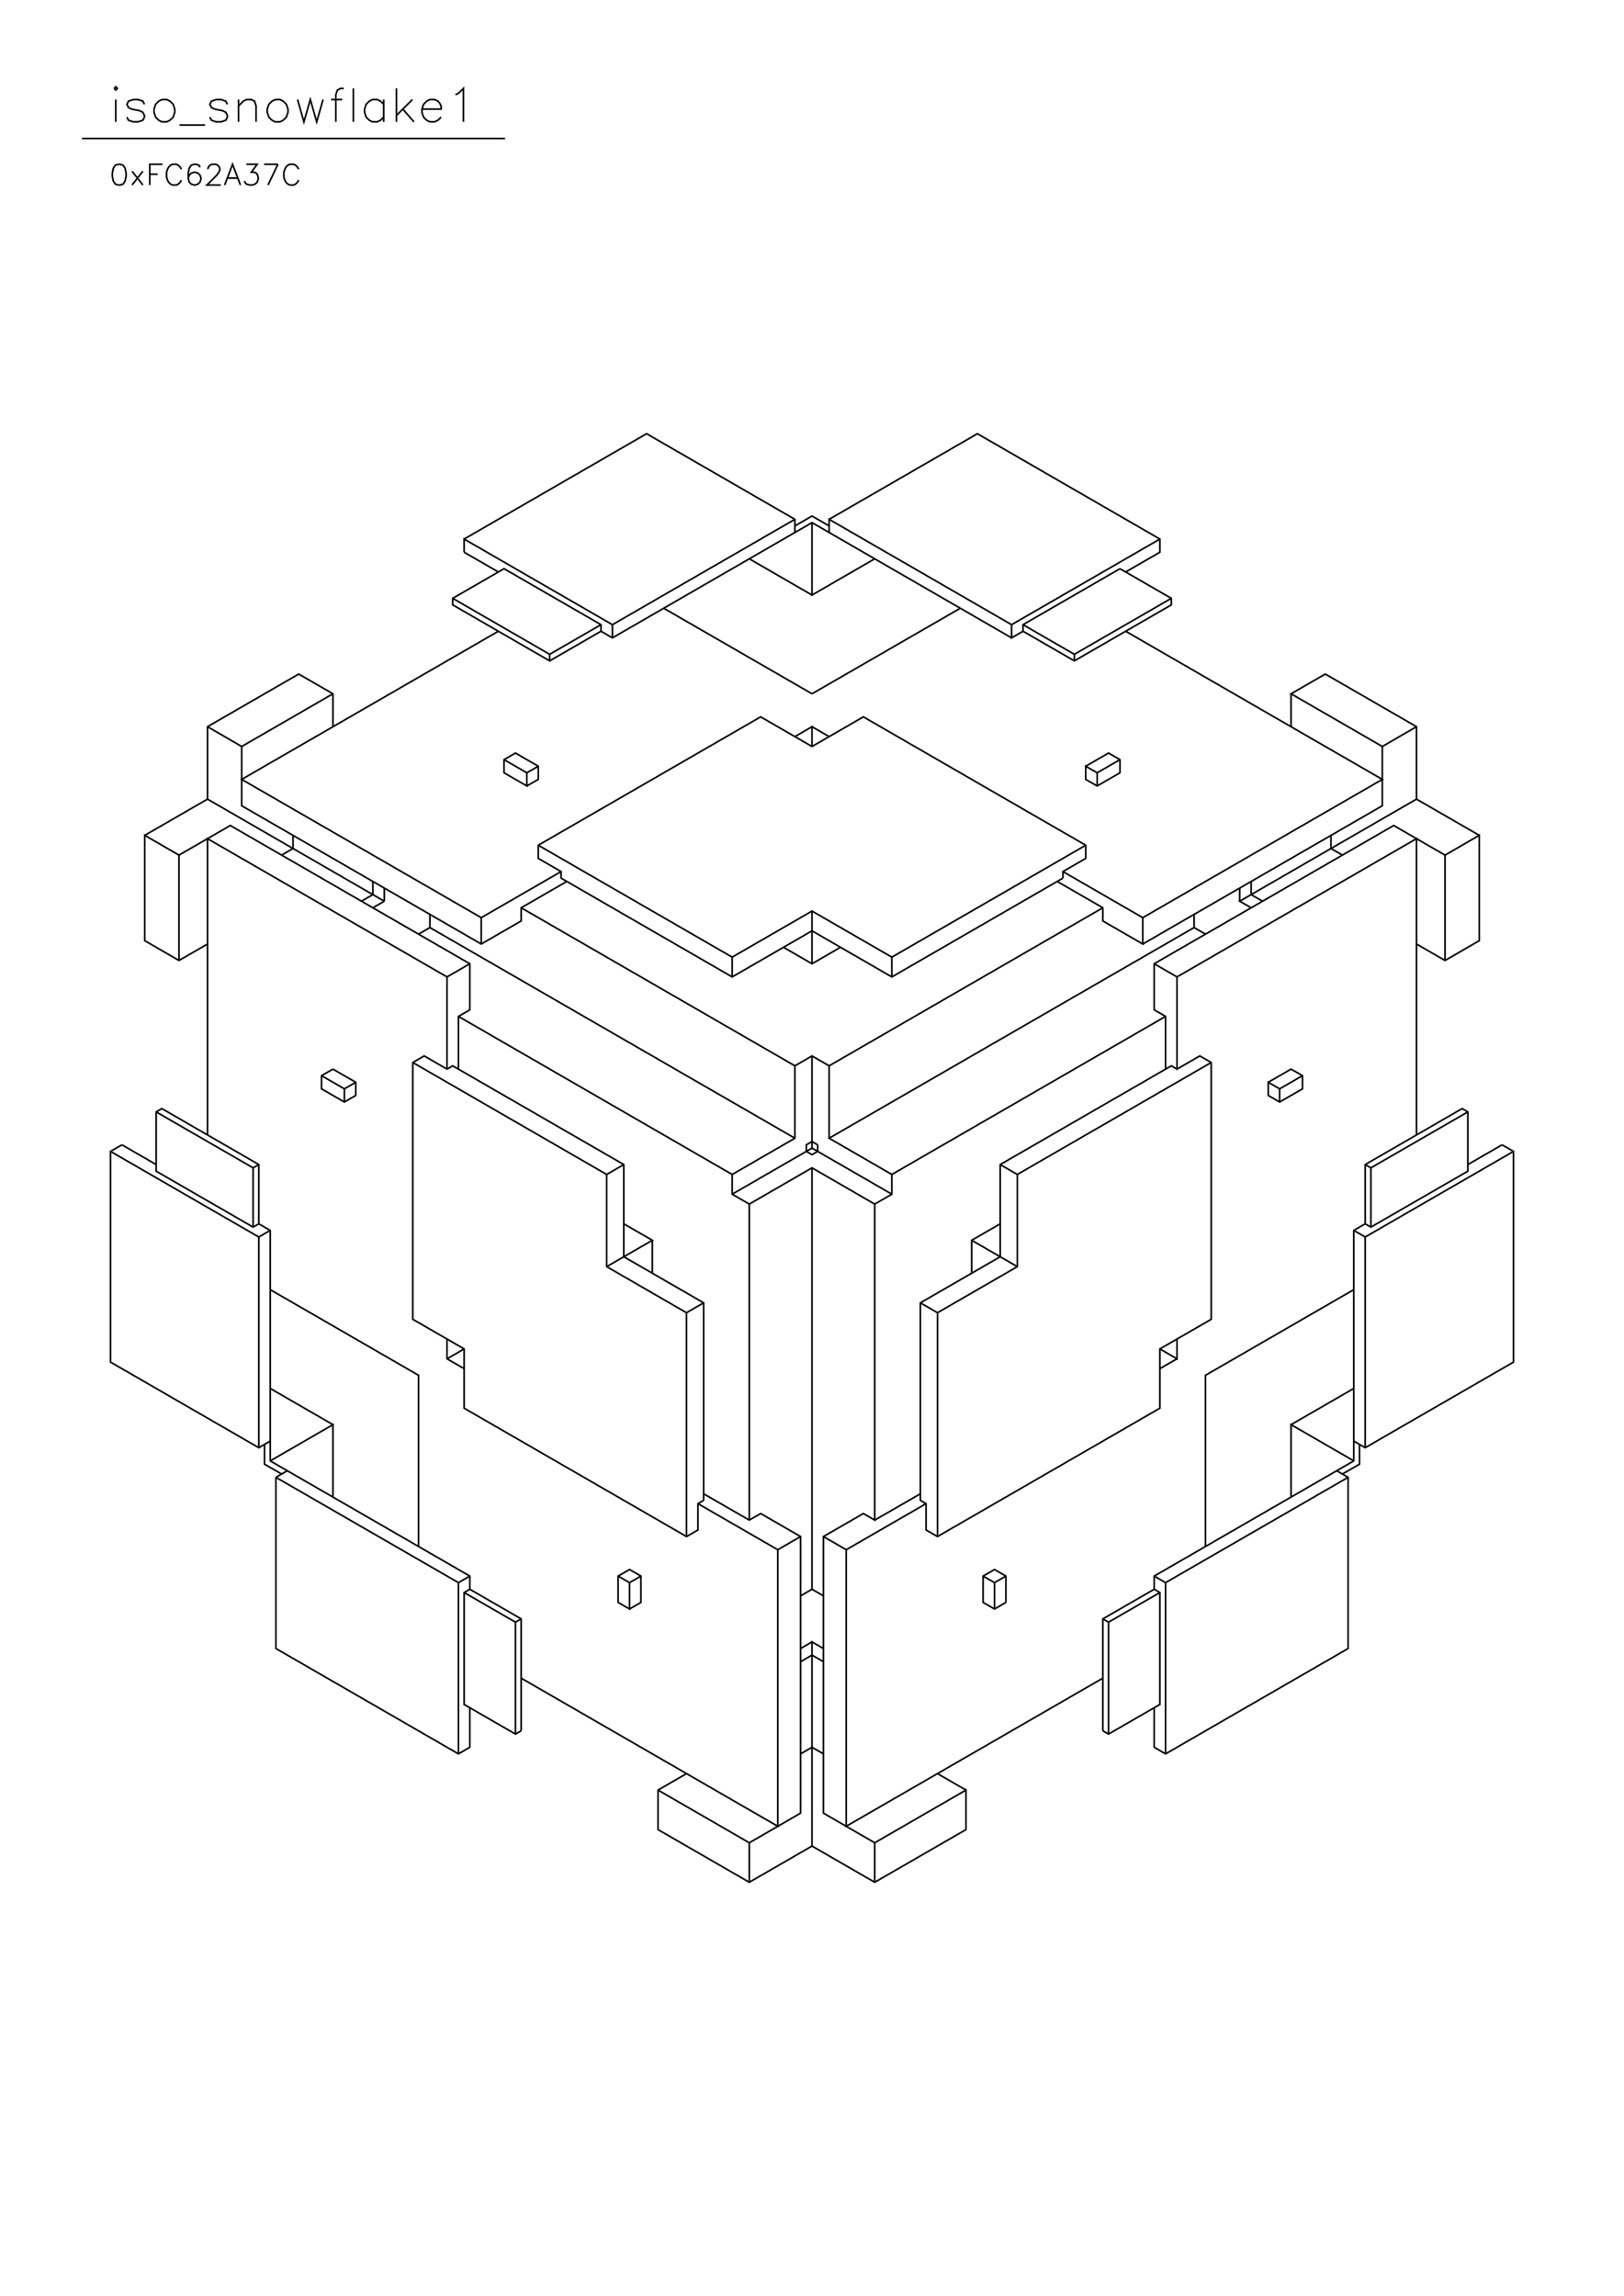 <?xml version="1.0" standalone="no"?>
<svg width="29.7cm" height="42cm" version="1.1" xmlns="http://www.w3.org/2000/svg" viewBox="0.0 0.0 29.7 42">
<path d="M8.488 9.86L11.825 7.933L14.537 9.499L14.537 9.74" stroke-width="0.03" stroke="#000000" fill="none"/>
<path d="M14.537 9.619L14.85 9.439L15.163 9.619" stroke-width="0.03" stroke="#000000" fill="none"/>
<path d="M15.163 9.499L17.875 7.933L21.212 9.86L21.212 10.101L20.586 10.462" stroke-width="0.03" stroke="#000000" fill="none"/>
<path d="M20.482 10.402L18.709 11.426L18.709 11.546L19.648 12.088L21.421 11.064L21.421 10.944L20.482 10.402" stroke-width="0.03" stroke="#000000" fill="none"/>
<path d="M21.212 9.86L18.5 11.426L18.5 11.667L18.709 11.546" stroke-width="0.03" stroke="#000000" fill="none"/>
<path d="M18.709 11.426L19.648 11.968L19.648 12.088" stroke-width="0.03" stroke="#000000" fill="none"/>
<path d="M19.648 11.968L21.421 10.944" stroke-width="0.03" stroke="#000000" fill="none"/>
<path d="M20.586 11.546L25.28 14.256L20.899 16.785L20.899 17.267L20.169 16.845L20.169 16.604L19.335 16.123" stroke-width="0.03" stroke="#000000" fill="none"/>
<path d="M19.439 16.062L16.31 17.869L14.85 17.026L13.39 17.869L10.261 16.062L10.261 15.942L9.844 15.701L9.844 15.46L13.911 13.112L14.85 13.654L15.789 13.112L19.856 15.46L19.856 15.701L19.439 15.942L19.439 16.062" stroke-width="0.03" stroke="#000000" fill="none"/>
<path d="M19.439 15.942L20.899 16.785" stroke-width="0.03" stroke="#000000" fill="none"/>
<path d="M20.899 17.267L25.28 14.738L25.28 13.654L23.611 12.69L24.237 12.329L25.905 13.292L25.905 14.617L22.672 16.484L22.881 16.604" stroke-width="0.03" stroke="#000000" fill="none"/>
<path d="M22.672 16.484L22.672 16.243" stroke-width="0.03" stroke="#000000" fill="none"/>
<path d="M22.881 16.363L22.881 16.123" stroke-width="0.03" stroke="#000000" fill="none"/>
<path d="M22.881 16.363L23.089 16.484" stroke-width="0.03" stroke="#000000" fill="none"/>
<path d="M22.046 17.086L21.838 16.966L15.163 20.819L16.31 21.482L16.31 21.843L15.997 22.024L15.997 27.804L15.789 27.684L15.059 28.105L15.059 33.164L15.997 33.706L17.666 32.742L17.666 33.465L15.997 34.428L14.85 33.766L13.703 34.428L12.034 33.465L12.034 32.742L12.555 32.441" stroke-width="0.03" stroke="#000000" fill="none"/>
<path d="M12.034 32.742L13.703 33.706L14.641 33.164L14.641 28.105L13.911 27.684L13.703 27.804L12.868 27.323" stroke-width="0.03" stroke="#000000" fill="none"/>
<path d="M12.868 27.443L12.764 27.503L12.764 27.985L12.555 28.105L8.488 25.757L8.488 24.673L7.549 24.131L7.549 19.434L7.758 19.314L8.175 19.555L8.279 19.495L11.408 21.301L11.408 22.987L12.868 23.83L12.868 27.443" stroke-width="0.03" stroke="#000000" fill="none"/>
<path d="M12.764 27.503L14.224 28.346L14.224 33.404L9.531 30.695" stroke-width="0.03" stroke="#000000" fill="none"/>
<path d="M9.531 31.658L9.427 31.718L8.488 31.176L8.488 29.129L8.592 29.069L8.592 28.828L4.942 26.721L4.942 22.505L4.733 22.385L4.629 22.445L2.856 21.422L2.856 20.338L2.96 20.277L4.733 21.301L4.733 22.385" stroke-width="0.03" stroke="#000000" fill="none"/>
<path d="M4.629 22.445L4.629 21.361L4.733 21.301" stroke-width="0.03" stroke="#000000" fill="none"/>
<path d="M4.629 21.361L2.856 20.338" stroke-width="0.03" stroke="#000000" fill="none"/>
<path d="M2.23 20.94L2.021 21.06L2.021 24.914L4.733 26.48L4.942 26.359" stroke-width="0.03" stroke="#000000" fill="none"/>
<path d="M4.837 26.419L4.837 26.781L5.15 26.961" stroke-width="0.03" stroke="#000000" fill="none"/>
<path d="M5.046 27.022L5.255 26.901" stroke-width="0.03" stroke="#000000" fill="none"/>
<path d="M5.046 27.022L5.046 30.153L8.384 32.08L8.592 31.959L8.592 31.237" stroke-width="0.03" stroke="#000000" fill="none"/>
<path d="M8.384 32.08L8.384 28.948L8.592 28.828" stroke-width="0.03" stroke="#000000" fill="none"/>
<path d="M8.384 28.948L5.046 27.022" stroke-width="0.03" stroke="#000000" fill="none"/>
<path d="M4.942 26.721L6.089 26.058L6.089 27.383" stroke-width="0.03" stroke="#000000" fill="none"/>
<path d="M6.089 26.058L4.942 25.396" stroke-width="0.03" stroke="#000000" fill="none"/>
<path d="M4.733 26.48L4.733 22.626L2.021 21.06" stroke-width="0.03" stroke="#000000" fill="none"/>
<path d="M2.23 20.94L2.856 21.301" stroke-width="0.03" stroke="#000000" fill="none"/>
<path d="M3.795 20.759L3.795 15.34L8.175 17.869L8.175 19.555" stroke-width="0.03" stroke="#000000" fill="none"/>
<path d="M8.384 19.555L8.384 18.591L8.592 18.471L8.592 17.628L4.212 15.099L3.273 15.641L2.647 15.279L2.647 17.206L3.273 17.568L3.795 17.267" stroke-width="0.03" stroke="#000000" fill="none"/>
<path d="M3.273 17.568L3.273 15.641" stroke-width="0.03" stroke="#000000" fill="none"/>
<path d="M2.647 15.279L3.795 14.617L3.795 13.292L5.463 12.329L6.089 12.69L6.089 13.292" stroke-width="0.03" stroke="#000000" fill="none"/>
<path d="M6.089 12.69L4.42 13.654L3.795 13.292" stroke-width="0.03" stroke="#000000" fill="none"/>
<path d="M4.42 13.654L4.42 14.738L8.801 17.267L9.531 16.845L9.531 16.604L10.365 16.123" stroke-width="0.03" stroke="#000000" fill="none"/>
<path d="M10.261 15.942L8.801 16.785L8.801 17.267" stroke-width="0.03" stroke="#000000" fill="none"/>
<path d="M8.592 17.628L8.175 17.869" stroke-width="0.03" stroke="#000000" fill="none"/>
<path d="M8.384 18.591L13.39 21.482L13.39 21.843L13.703 22.024L14.85 21.361L15.997 22.024" stroke-width="0.03" stroke="#000000" fill="none"/>
<path d="M16.31 21.843L14.85 21L13.39 21.843" stroke-width="0.03" stroke="#000000" fill="none"/>
<path d="M13.39 21.482L14.537 20.819L14.537 19.495L14.85 19.314L15.163 19.495L15.163 20.819" stroke-width="0.03" stroke="#000000" fill="none"/>
<path d="M14.954 20.94L14.954 21.06L14.85 21.12L14.746 21.06L14.746 20.94L14.85 20.88L14.954 20.94" stroke-width="0.03" stroke="#000000" fill="none"/>
<path d="M14.85 21L14.85 19.314" stroke-width="0.03" stroke="#000000" fill="none"/>
<path d="M15.163 19.495L20.169 16.604" stroke-width="0.03" stroke="#000000" fill="none"/>
<path d="M19.856 15.46L16.31 17.507L16.31 17.869" stroke-width="0.03" stroke="#000000" fill="none"/>
<path d="M16.31 17.507L14.85 16.664L13.39 17.507L13.39 17.869" stroke-width="0.03" stroke="#000000" fill="none"/>
<path d="M13.39 17.507L9.844 15.46" stroke-width="0.03" stroke="#000000" fill="none"/>
<path d="M9.635 14.376L9.844 14.256L9.844 14.015L9.427 13.774L9.218 13.895L9.218 14.135L9.635 14.376L9.635 14.135L9.218 13.895" stroke-width="0.03" stroke="#000000" fill="none"/>
<path d="M9.635 14.135L9.844 14.015" stroke-width="0.03" stroke="#000000" fill="none"/>
<path d="M10.052 12.088L10.991 11.546L11.2 11.667L14.85 9.559L18.5 11.667" stroke-width="0.03" stroke="#000000" fill="none"/>
<path d="M18.5 11.426L15.163 9.499L15.163 9.74" stroke-width="0.03" stroke="#000000" fill="none"/>
<path d="M14.85 9.559L14.85 10.884L15.997 10.221" stroke-width="0.03" stroke="#000000" fill="none"/>
<path d="M14.85 10.884L13.703 10.221" stroke-width="0.03" stroke="#000000" fill="none"/>
<path d="M14.537 9.499L11.2 11.426L11.2 11.667" stroke-width="0.03" stroke="#000000" fill="none"/>
<path d="M10.991 11.546L10.991 11.426L9.218 10.402L8.279 10.944L8.279 11.064L10.052 12.088L10.052 11.968L8.279 10.944" stroke-width="0.03" stroke="#000000" fill="none"/>
<path d="M8.488 10.101L8.488 9.86L11.2 11.426" stroke-width="0.03" stroke="#000000" fill="none"/>
<path d="M10.991 11.426L10.052 11.968" stroke-width="0.03" stroke="#000000" fill="none"/>
<path d="M9.114 11.546L4.42 14.256L8.801 16.785" stroke-width="0.03" stroke="#000000" fill="none"/>
<path d="M9.531 16.604L14.537 19.495" stroke-width="0.03" stroke="#000000" fill="none"/>
<path d="M14.537 20.819L7.862 16.966L7.654 17.086" stroke-width="0.03" stroke="#000000" fill="none"/>
<path d="M7.862 16.966L7.862 16.725" stroke-width="0.03" stroke="#000000" fill="none"/>
<path d="M7.028 16.484L6.819 16.604" stroke-width="0.03" stroke="#000000" fill="none"/>
<path d="M7.028 16.484L7.028 16.243" stroke-width="0.03" stroke="#000000" fill="none"/>
<path d="M6.819 16.363L6.611 16.484" stroke-width="0.03" stroke="#000000" fill="none"/>
<path d="M6.819 16.363L6.819 16.123" stroke-width="0.03" stroke="#000000" fill="none"/>
<path d="M7.028 16.484L3.795 14.617" stroke-width="0.03" stroke="#000000" fill="none"/>
<path d="M5.15 15.641L5.359 15.52L5.359 15.279" stroke-width="0.03" stroke="#000000" fill="none"/>
<path d="M6.089 19.555L5.88 19.675L5.88 19.916L6.298 20.157L6.506 20.037L6.506 19.796L6.089 19.555" stroke-width="0.03" stroke="#000000" fill="none"/>
<path d="M5.88 19.675L6.298 19.916L6.506 19.796" stroke-width="0.03" stroke="#000000" fill="none"/>
<path d="M6.298 19.916L6.298 20.157" stroke-width="0.03" stroke="#000000" fill="none"/>
<path d="M7.549 19.434L11.095 21.482L11.408 21.301" stroke-width="0.03" stroke="#000000" fill="none"/>
<path d="M11.095 21.482L11.095 23.168L12.555 24.011L12.868 23.83" stroke-width="0.03" stroke="#000000" fill="none"/>
<path d="M12.555 24.011L12.555 28.105" stroke-width="0.03" stroke="#000000" fill="none"/>
<path d="M11.721 28.828L11.513 28.948L11.513 29.43L11.304 29.31L11.304 28.828L11.513 28.708L11.721 28.828L11.721 29.31L11.513 29.43" stroke-width="0.03" stroke="#000000" fill="none"/>
<path d="M11.513 28.948L11.304 28.828" stroke-width="0.03" stroke="#000000" fill="none"/>
<path d="M9.531 29.611L9.427 29.671L8.488 29.129" stroke-width="0.03" stroke="#000000" fill="none"/>
<path d="M8.592 29.069L9.531 29.611L9.531 31.658" stroke-width="0.03" stroke="#000000" fill="none"/>
<path d="M9.427 31.718L9.427 29.671" stroke-width="0.03" stroke="#000000" fill="none"/>
<path d="M7.654 28.286L7.654 25.155L4.942 23.589" stroke-width="0.03" stroke="#000000" fill="none"/>
<path d="M4.733 22.626L4.942 22.505" stroke-width="0.03" stroke="#000000" fill="none"/>
<path d="M8.175 24.493L8.175 24.854L8.488 25.034" stroke-width="0.03" stroke="#000000" fill="none"/>
<path d="M8.488 24.673L8.175 24.854" stroke-width="0.03" stroke="#000000" fill="none"/>
<path d="M11.095 23.168L11.93 22.686L11.408 22.385" stroke-width="0.03" stroke="#000000" fill="none"/>
<path d="M11.93 22.686L11.93 23.288" stroke-width="0.03" stroke="#000000" fill="none"/>
<path d="M13.703 22.024L13.703 27.804" stroke-width="0.03" stroke="#000000" fill="none"/>
<path d="M14.224 28.346L14.641 28.105" stroke-width="0.03" stroke="#000000" fill="none"/>
<path d="M15.059 28.105L15.476 28.346L15.476 33.404L20.169 30.695" stroke-width="0.03" stroke="#000000" fill="none"/>
<path d="M20.169 31.658L20.169 29.611L21.108 29.069L21.212 29.129L21.212 31.176L20.273 31.718L20.169 31.658" stroke-width="0.03" stroke="#000000" fill="none"/>
<path d="M20.273 31.718L20.273 29.671L21.212 29.129" stroke-width="0.03" stroke="#000000" fill="none"/>
<path d="M21.108 29.069L21.108 28.828L24.758 26.721L24.758 22.505L24.967 22.385L24.967 21.301L26.74 20.277L26.844 20.338L26.844 21.422L25.071 22.445L24.967 22.385" stroke-width="0.03" stroke="#000000" fill="none"/>
<path d="M25.071 22.445L25.071 21.361L24.967 21.301" stroke-width="0.03" stroke="#000000" fill="none"/>
<path d="M25.071 21.361L26.844 20.338" stroke-width="0.03" stroke="#000000" fill="none"/>
<path d="M27.47 20.94L26.844 21.301" stroke-width="0.03" stroke="#000000" fill="none"/>
<path d="M27.47 20.94L27.679 21.06L27.679 24.914L24.967 26.48L24.758 26.359" stroke-width="0.03" stroke="#000000" fill="none"/>
<path d="M24.863 26.419L24.863 26.781L24.55 26.961" stroke-width="0.03" stroke="#000000" fill="none"/>
<path d="M24.445 26.901L24.654 27.022L24.654 30.153L21.316 32.08L21.108 31.959L21.108 31.237" stroke-width="0.03" stroke="#000000" fill="none"/>
<path d="M21.316 32.08L21.316 28.948L21.108 28.828" stroke-width="0.03" stroke="#000000" fill="none"/>
<path d="M21.316 28.948L24.654 27.022" stroke-width="0.03" stroke="#000000" fill="none"/>
<path d="M24.758 26.721L23.611 26.058L23.611 27.383" stroke-width="0.03" stroke="#000000" fill="none"/>
<path d="M23.611 26.058L24.758 25.396" stroke-width="0.03" stroke="#000000" fill="none"/>
<path d="M24.967 26.48L24.967 22.626L27.679 21.06" stroke-width="0.03" stroke="#000000" fill="none"/>
<path d="M25.905 20.759L25.905 15.34L21.525 17.869L21.525 19.555L21.421 19.495L18.292 21.301L18.292 22.987L16.832 23.83L16.832 27.443L16.936 27.503L16.936 27.985L17.145 28.105L21.212 25.757L21.212 24.673L22.151 24.131L22.151 19.434L21.942 19.314L21.525 19.555" stroke-width="0.03" stroke="#000000" fill="none"/>
<path d="M21.316 19.555L21.316 18.591L21.108 18.471L21.108 17.628L25.488 15.099L26.427 15.641L27.053 15.279L27.053 17.206L26.427 17.568L25.905 17.267" stroke-width="0.03" stroke="#000000" fill="none"/>
<path d="M26.427 17.568L26.427 15.641" stroke-width="0.03" stroke="#000000" fill="none"/>
<path d="M27.053 15.279L25.905 14.617" stroke-width="0.03" stroke="#000000" fill="none"/>
<path d="M25.28 13.654L25.905 13.292" stroke-width="0.03" stroke="#000000" fill="none"/>
<path d="M23.611 13.292L23.611 12.69" stroke-width="0.03" stroke="#000000" fill="none"/>
<path d="M24.341 15.279L24.341 15.52L24.55 15.641" stroke-width="0.03" stroke="#000000" fill="none"/>
<path d="M21.838 16.725L21.838 16.966" stroke-width="0.03" stroke="#000000" fill="none"/>
<path d="M21.525 17.869L21.108 17.628" stroke-width="0.03" stroke="#000000" fill="none"/>
<path d="M21.316 18.591L16.31 21.482" stroke-width="0.03" stroke="#000000" fill="none"/>
<path d="M14.85 21.361L14.85 29.069L14.641 29.189" stroke-width="0.03" stroke="#000000" fill="none"/>
<path d="M14.85 29.069L15.059 29.189" stroke-width="0.03" stroke="#000000" fill="none"/>
<path d="M14.85 30.032L14.641 30.153" stroke-width="0.03" stroke="#000000" fill="none"/>
<path d="M14.85 30.273L14.641 30.394" stroke-width="0.03" stroke="#000000" fill="none"/>
<path d="M14.85 30.273L15.059 30.394" stroke-width="0.03" stroke="#000000" fill="none"/>
<path d="M15.059 30.153L14.85 30.032L14.85 33.766" stroke-width="0.03" stroke="#000000" fill="none"/>
<path d="M13.703 33.706L13.703 34.428" stroke-width="0.03" stroke="#000000" fill="none"/>
<path d="M15.997 34.428L15.997 33.706" stroke-width="0.03" stroke="#000000" fill="none"/>
<path d="M17.145 32.441L17.666 32.742" stroke-width="0.03" stroke="#000000" fill="none"/>
<path d="M15.059 32.08L14.85 31.959L14.641 32.08" stroke-width="0.03" stroke="#000000" fill="none"/>
<path d="M15.476 28.346L16.936 27.503" stroke-width="0.03" stroke="#000000" fill="none"/>
<path d="M16.832 27.323L15.997 27.804" stroke-width="0.03" stroke="#000000" fill="none"/>
<path d="M17.145 28.105L17.145 24.011L18.605 23.168L18.605 21.482L22.151 19.434" stroke-width="0.03" stroke="#000000" fill="none"/>
<path d="M23.194 19.796L23.611 19.555L23.82 19.675L23.82 19.916L23.402 20.157L23.194 20.037L23.194 19.796L23.402 19.916L23.82 19.675" stroke-width="0.03" stroke="#000000" fill="none"/>
<path d="M23.402 19.916L23.402 20.157" stroke-width="0.03" stroke="#000000" fill="none"/>
<path d="M24.758 22.505L24.967 22.626" stroke-width="0.03" stroke="#000000" fill="none"/>
<path d="M24.758 23.589L22.046 25.155L22.046 28.286" stroke-width="0.03" stroke="#000000" fill="none"/>
<path d="M20.273 29.671L20.169 29.611" stroke-width="0.03" stroke="#000000" fill="none"/>
<path d="M18.396 29.31L18.188 29.43L17.979 29.31L17.979 28.828L18.188 28.708L18.396 28.828L18.396 29.31" stroke-width="0.03" stroke="#000000" fill="none"/>
<path d="M18.188 29.43L18.188 28.948L18.396 28.828" stroke-width="0.03" stroke="#000000" fill="none"/>
<path d="M18.188 28.948L17.979 28.828" stroke-width="0.03" stroke="#000000" fill="none"/>
<path d="M17.145 24.011L16.832 23.83" stroke-width="0.03" stroke="#000000" fill="none"/>
<path d="M17.77 23.288L17.77 22.686L18.292 22.385" stroke-width="0.03" stroke="#000000" fill="none"/>
<path d="M17.77 22.686L18.605 23.168" stroke-width="0.03" stroke="#000000" fill="none"/>
<path d="M18.605 21.482L18.292 21.301" stroke-width="0.03" stroke="#000000" fill="none"/>
<path d="M21.212 24.673L21.525 24.854L21.525 24.493" stroke-width="0.03" stroke="#000000" fill="none"/>
<path d="M21.525 24.854L21.212 25.034" stroke-width="0.03" stroke="#000000" fill="none"/>
<path d="M15.371 17.327L14.85 17.628L14.329 17.327" stroke-width="0.03" stroke="#000000" fill="none"/>
<path d="M14.85 17.628L14.85 16.664" stroke-width="0.03" stroke="#000000" fill="none"/>
<path d="M14.85 13.654L14.85 13.292L14.537 13.473" stroke-width="0.03" stroke="#000000" fill="none"/>
<path d="M14.85 13.292L15.163 13.473" stroke-width="0.03" stroke="#000000" fill="none"/>
<path d="M14.85 12.69L17.562 11.125" stroke-width="0.03" stroke="#000000" fill="none"/>
<path d="M14.85 12.69L12.138 11.125" stroke-width="0.03" stroke="#000000" fill="none"/>
<path d="M9.114 10.462L8.488 10.101" stroke-width="0.03" stroke="#000000" fill="none"/>
<path d="M5.461 3.294L5.443 3.33L5.407 3.366L5.371 3.384L5.299 3.384L5.263 3.366L5.227 3.33L5.209 3.294L5.191 3.24L5.191 3.15L5.209 3.096L5.227 3.06L5.263 3.023L5.299 3.005L5.371 3.005L5.407 3.023L5.443 3.06L5.461 3.096" stroke-width="0.03" stroke="#000000" fill="none"/>
<path d="M5.082 3.005L4.902 3.384" stroke-width="0.03" stroke="#000000" fill="none"/>
<path d="M4.83 3.005L5.082 3.005" stroke-width="0.03" stroke="#000000" fill="none"/>
<path d="M4.506 3.005L4.704 3.005L4.596 3.15L4.65 3.15L4.686 3.168L4.704 3.186L4.722 3.24L4.722 3.276L4.704 3.33L4.668 3.366L4.614 3.384L4.56 3.384L4.506 3.366L4.488 3.348L4.47 3.312" stroke-width="0.03" stroke="#000000" fill="none"/>
<path d="M4.397 3.384L4.253 3.005L4.109 3.384" stroke-width="0.03" stroke="#000000" fill="none"/>
<path d="M4.037 3.384L3.785 3.384L3.965 3.204L4.001 3.15L4.019 3.114L4.019 3.078L4.001 3.041L3.983 3.023L3.947 3.005L3.875 3.005L3.839 3.023L3.821 3.041L3.803 3.078L3.803 3.096" stroke-width="0.03" stroke="#000000" fill="none"/>
<path d="M3.658 3.06L3.64 3.023L3.586 3.005L3.55 3.005L3.496 3.023L3.46 3.078L3.442 3.168L3.442 3.258L3.46 3.33L3.496 3.366L3.55 3.384L3.568 3.384L3.622 3.366L3.658 3.33L3.676 3.276L3.676 3.258L3.658 3.204L3.622 3.168L3.568 3.15L3.55 3.15L3.496 3.168L3.46 3.204L3.442 3.258" stroke-width="0.03" stroke="#000000" fill="none"/>
<path d="M3.316 3.294L3.298 3.33L3.262 3.366L3.226 3.384L3.154 3.384L3.118 3.366L3.082 3.33L3.064 3.294L3.046 3.24L3.046 3.15L3.064 3.096L3.082 3.06L3.118 3.023L3.154 3.005L3.226 3.005L3.262 3.023L3.298 3.06L3.316 3.096" stroke-width="0.03" stroke="#000000" fill="none"/>
<path d="M2.973 3.005L2.739 3.005L2.739 3.384" stroke-width="0.03" stroke="#000000" fill="none"/>
<path d="M2.613 3.384L2.415 3.132" stroke-width="0.03" stroke="#000000" fill="none"/>
<path d="M2.613 3.132L2.415 3.384" stroke-width="0.03" stroke="#000000" fill="none"/>
<path d="M2.739 3.186L2.883 3.186" stroke-width="0.03" stroke="#000000" fill="none"/>
<path d="M2.162 3.005L2.108 3.023L2.072 3.078L2.054 3.168L2.054 3.222L2.072 3.312L2.108 3.366L2.162 3.384L2.198 3.384L2.252 3.366L2.288 3.312L2.306 3.222L2.306 3.168L2.288 3.078L2.252 3.023L2.198 3.005L2.162 3.005" stroke-width="0.03" stroke="#000000" fill="none"/>
<path d="M2.117 2.229L2.117 1.821" stroke-width="0.03" stroke="#000000" fill="none"/>
<path d="M2.087 1.617L2.117 1.646L2.146 1.617L2.117 1.587L2.087 1.617" stroke-width="0.03" stroke="#000000" fill="none"/>
<path d="M2.321 2.142L2.35 2.2L2.438 2.229L2.525 2.229L2.612 2.2L2.642 2.142L2.642 2.112L2.612 2.054L2.554 2.025L2.408 1.996L2.35 1.967L2.321 1.908L2.35 1.85L2.438 1.821L2.525 1.821L2.612 1.85L2.642 1.908" stroke-width="0.03" stroke="#000000" fill="none"/>
<path d="M2.962 1.821L2.904 1.85L2.846 1.908L2.817 1.996L2.817 2.054L2.846 2.142L2.904 2.2L2.962 2.229L3.05 2.229L3.108 2.2L3.167 2.142L3.196 2.054L3.196 1.996L3.167 1.908L3.108 1.85L3.05 1.821L2.962 1.821" stroke-width="0.03" stroke="#000000" fill="none"/>
<path d="M3.283 2.287L3.75 2.287" stroke-width="0.03" stroke="#000000" fill="none"/>
<path d="M3.837 2.142L3.867 2.2L3.954 2.229L4.042 2.229L4.129 2.2L4.158 2.142L4.158 2.112L4.129 2.054L4.071 2.025L3.925 1.996L3.867 1.967L3.837 1.908L3.867 1.85L3.954 1.821L4.042 1.821L4.129 1.85L4.158 1.908" stroke-width="0.03" stroke="#000000" fill="none"/>
<path d="M4.362 1.938L4.45 1.85L4.508 1.821L4.596 1.821L4.654 1.85L4.683 1.938L4.683 2.229" stroke-width="0.03" stroke="#000000" fill="none"/>
<path d="M4.362 2.229L4.362 1.821" stroke-width="0.03" stroke="#000000" fill="none"/>
<path d="M5.033 1.821L4.975 1.85L4.917 1.908L4.887 1.996L4.887 2.054L4.917 2.142L4.975 2.2L5.033 2.229L5.121 2.229L5.179 2.2L5.237 2.142L5.267 2.054L5.267 1.996L5.237 1.908L5.179 1.85L5.121 1.821L5.033 1.821" stroke-width="0.03" stroke="#000000" fill="none"/>
<path d="M5.442 1.821L5.558 2.229L5.675 1.821L5.792 2.229L5.908 1.821" stroke-width="0.03" stroke="#000000" fill="none"/>
<path d="M6.054 1.821L6.258 1.821" stroke-width="0.03" stroke="#000000" fill="none"/>
<path d="M6.287 1.617L6.229 1.617L6.171 1.646L6.142 1.733L6.142 2.229" stroke-width="0.03" stroke="#000000" fill="none"/>
<path d="M6.462 2.229L6.462 1.617" stroke-width="0.03" stroke="#000000" fill="none"/>
<path d="M7.017 1.821L7.017 2.229" stroke-width="0.03" stroke="#000000" fill="none"/>
<path d="M7.017 2.142L6.958 2.2L6.9 2.229L6.812 2.229L6.754 2.2L6.696 2.142L6.667 2.054L6.667 1.996L6.696 1.908L6.754 1.85L6.812 1.821L6.9 1.821L6.958 1.85L7.017 1.908" stroke-width="0.03" stroke="#000000" fill="none"/>
<path d="M7.25 2.112L7.542 1.821" stroke-width="0.03" stroke="#000000" fill="none"/>
<path d="M7.367 1.996L7.571 2.229" stroke-width="0.03" stroke="#000000" fill="none"/>
<path d="M7.717 1.996L8.067 1.996L8.067 1.938L8.037 1.879L8.008 1.85L7.95 1.821L7.862 1.821L7.804 1.85L7.746 1.908L7.717 1.996L7.717 2.054L7.746 2.142L7.804 2.2L7.862 2.229L7.95 2.229L8.008 2.2L8.067 2.142" stroke-width="0.03" stroke="#000000" fill="none"/>
<path d="M8.475 2.229L8.475 1.617L8.387 1.704L8.329 1.733" stroke-width="0.03" stroke="#000000" fill="none"/>
<path d="M7.25 1.617L7.25 2.229" stroke-width="0.03" stroke="#000000" fill="none"/>
<path d="M9.237 2.533L1.5 2.533" stroke-width="0.03" stroke="#000000" fill="none"/>
<path d="M4.163 3.258L4.343 3.258" stroke-width="0.03" stroke="#000000" fill="none"/>
<path d="M19.856 14.015L20.273 13.774L20.482 13.895L20.482 14.135L20.065 14.376L19.856 14.256L19.856 14.015L20.065 14.135L20.482 13.895" stroke-width="0.03" stroke="#000000" fill="none"/>
<path d="M20.065 14.135L20.065 14.376" stroke-width="0.03" stroke="#000000" fill="none"/>
</svg>
